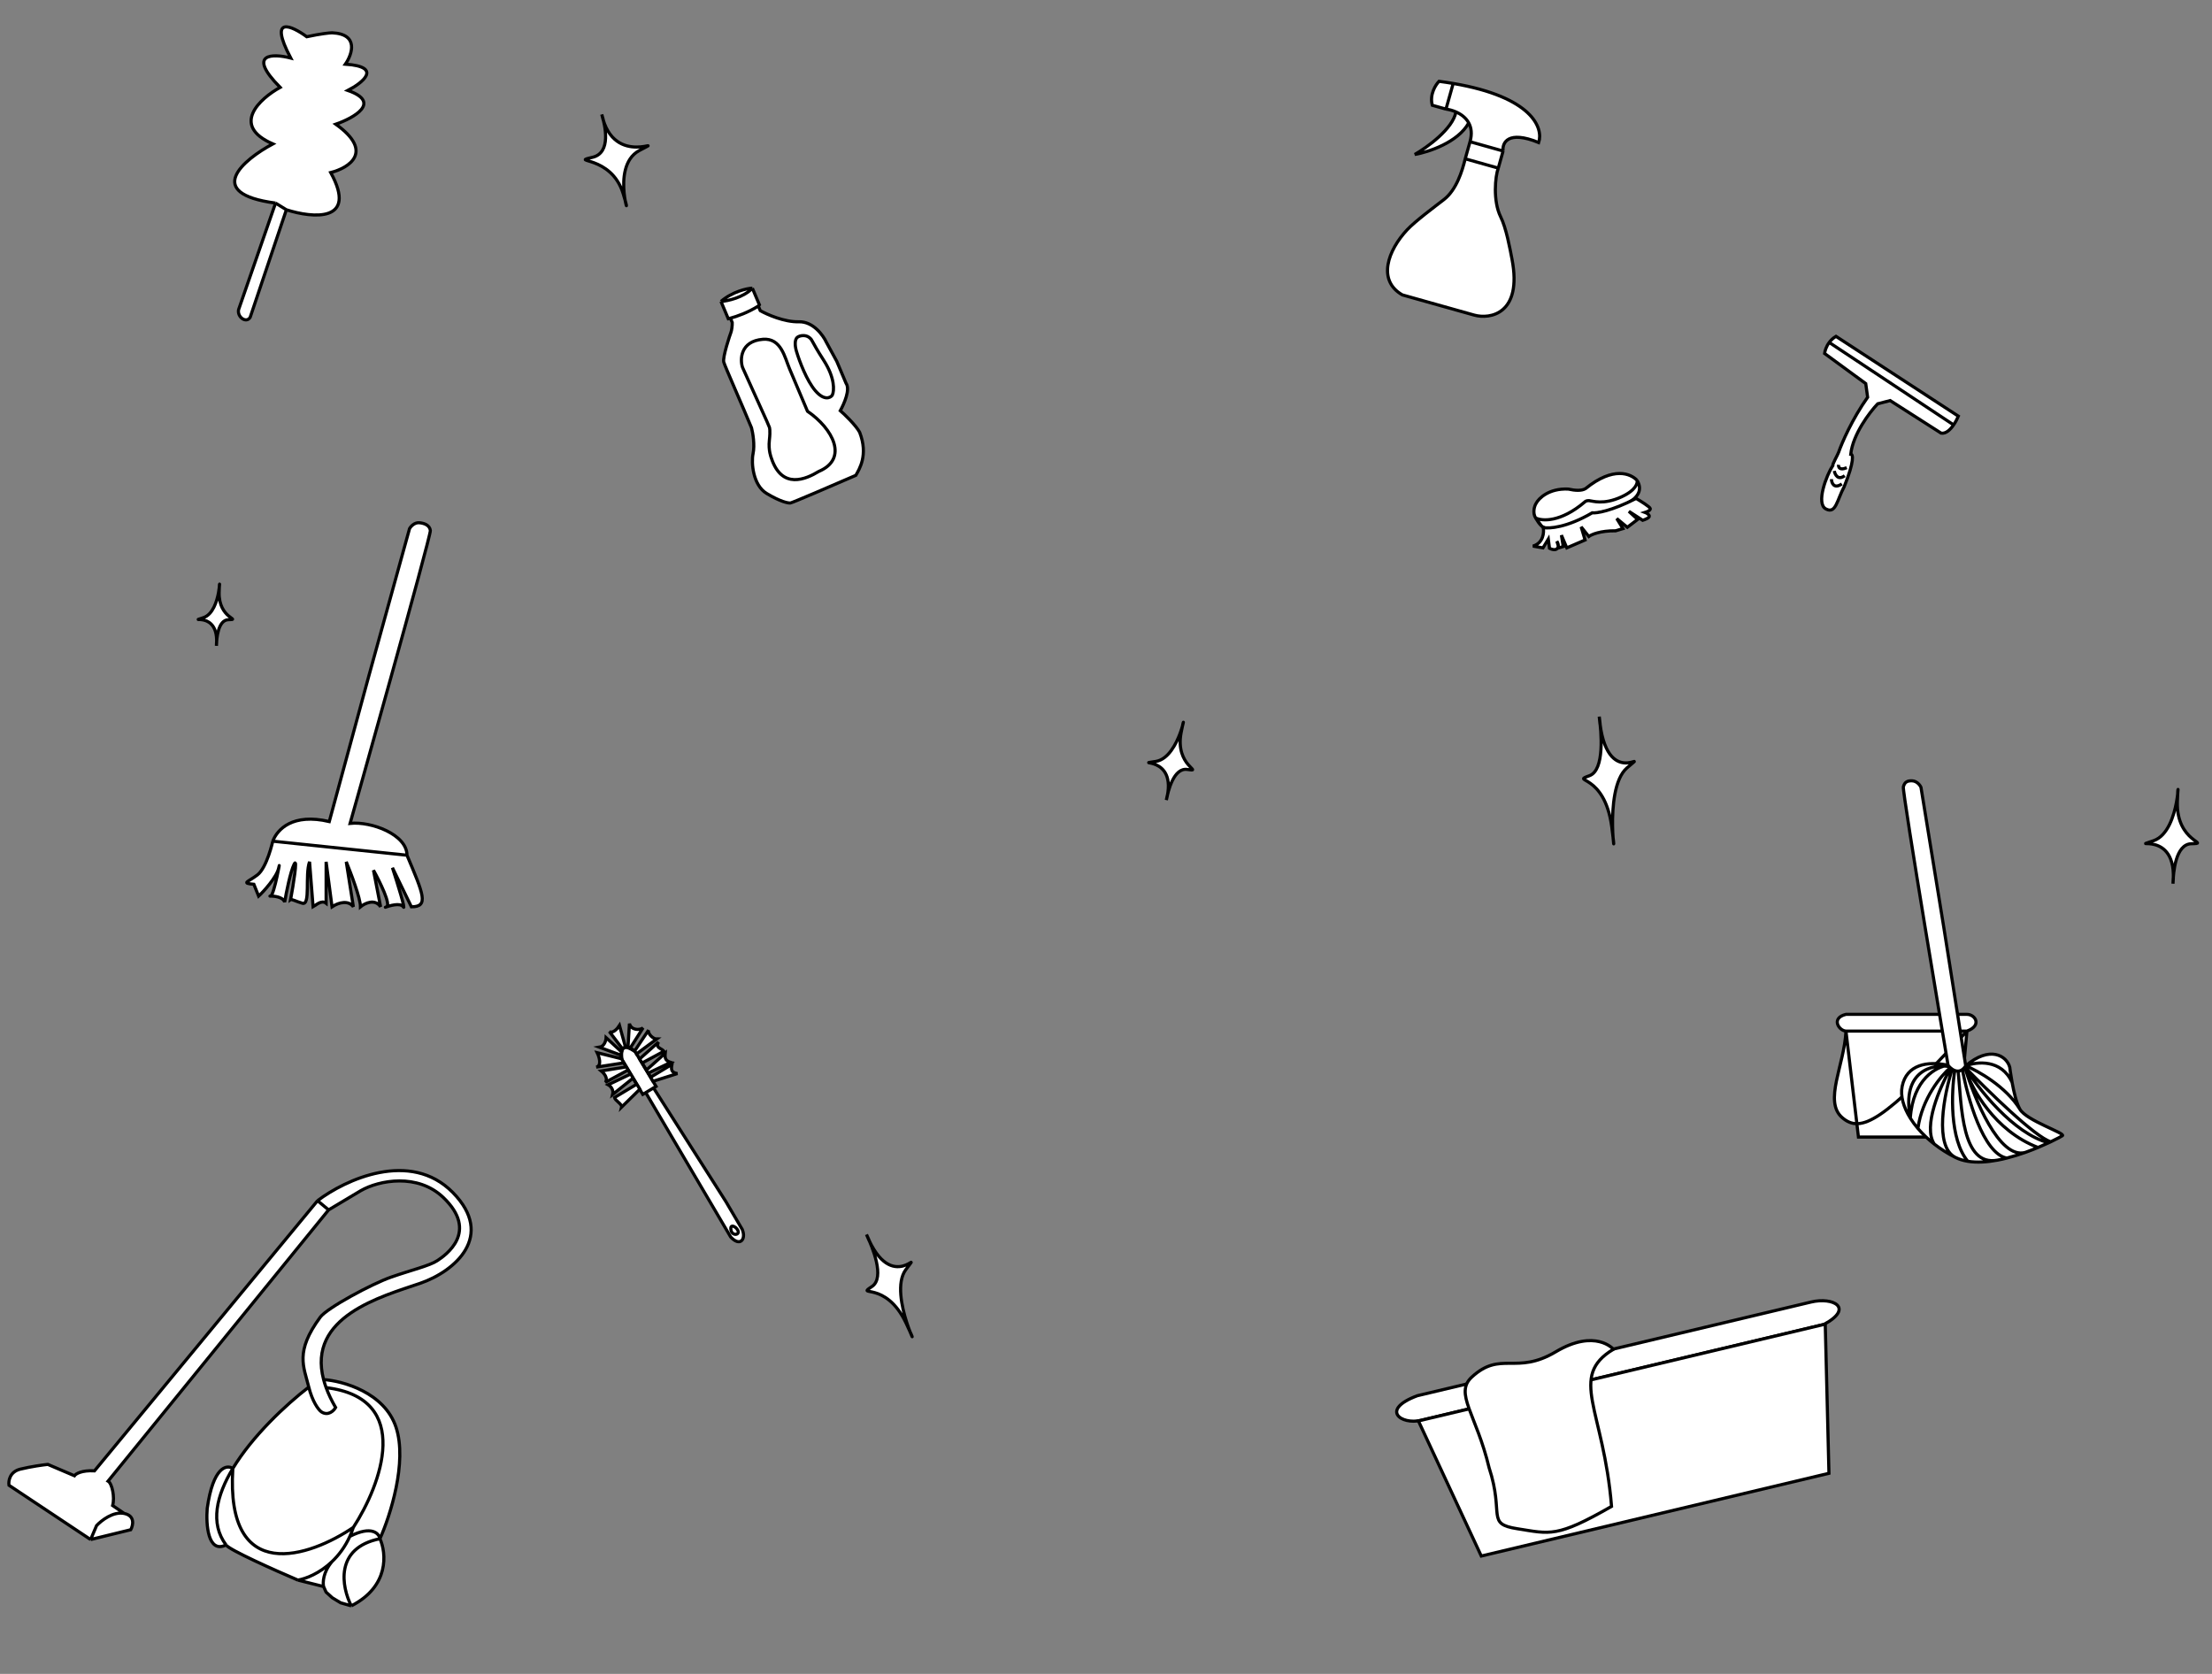 <svg width="703" height="532" viewBox="0 0 703 532" fill="none" xmlns="http://www.w3.org/2000/svg">
<rect x="0" y="0" width="703" height="532" fill="#808080" stroke="none"/>
<path d="M28.801 489.3L2.855 472.043C2.642 470.683 3.066 467.756 6.467 466.923C9.868 466.09 13.706 465.57 15.2 465.415L21.641 468.163L23.654 469.022C24.074 468.408 25.938 467.237 30.031 467.46L100.926 381.602C109.613 374.999 130.37 365.234 143.909 379.005C157.448 392.776 144.639 404.061 133.496 407.872C121.072 412.12 97.584 418.462 102.84 438.454C108.995 438.898 122.218 442.555 125.867 453.63C129.517 464.704 123.978 481.85 120.752 489.039C122.789 493.557 123.822 504.149 111.648 510.375L108.256 509.403L105.609 507.798L103.628 506.001L102.845 504.239L94.681 502.184C87.435 499.092 72.724 492.529 71.848 491.013C66.059 493.873 65.439 484.472 65.853 479.414C67.716 466.124 72.059 465.407 73.997 466.71C80.209 456.423 90.758 446.522 98.134 440.844C96.532 434.291 93.668 429.647 101.789 418.611C103.921 415.714 118.209 408.011 124.355 405.875C130.826 403.626 136.487 402.287 138.944 400.679C141.585 398.951 152.339 391.511 140.866 380.562C132.75 372.816 120.532 375.058 114.656 378.42L104.436 384.528L34.346 470.729C35.619 471.463 36.544 475.837 35.795 478.485L39.477 481.008C42.972 481.738 42.318 484.758 41.554 486.177L28.801 489.3Z" fill="white"/>
<path d="M28.801 489.3L2.855 472.043C2.642 470.683 3.066 467.756 6.467 466.923C9.868 466.09 13.706 465.57 15.2 465.415L21.641 468.163L23.654 469.022C24.074 468.408 25.938 467.237 30.031 467.46L100.926 381.602M28.801 489.3L41.554 486.177C42.318 484.758 42.972 481.738 39.477 481.008M28.801 489.3L30.69 484.872C32.163 483.28 35.982 480.278 39.477 481.008M39.477 481.008L35.795 478.485C36.544 475.837 35.619 471.463 34.346 470.729L104.436 384.528M100.926 381.602L104.436 384.528M100.926 381.602C109.613 374.999 130.37 365.234 143.909 379.005C157.448 392.776 144.639 404.061 133.496 407.872C121.072 412.12 97.584 418.462 102.84 438.454M104.436 384.528L114.656 378.42C120.532 375.058 132.75 372.816 140.866 380.562C152.339 391.511 141.585 398.951 138.944 400.679C136.487 402.287 130.826 403.626 124.355 405.875C118.209 408.011 103.921 415.714 101.789 418.611C93.668 429.647 96.532 434.291 98.134 440.844M98.134 440.844C99.213 445.258 101.175 448.136 102.24 448.782C104.357 450.066 106.07 448.355 106.663 447.338C105.37 445.126 104.376 443.022 103.647 441.023M98.134 440.844C90.758 446.522 80.209 456.423 73.997 466.71M71.848 491.013C72.724 492.529 87.435 499.092 94.681 502.184M71.848 491.013C66.654 484.125 68.819 475.283 73.997 466.71M71.848 491.013C66.059 493.873 65.439 484.472 65.853 479.414C67.716 466.124 72.059 465.407 73.997 466.71M94.681 502.184C97.208 501.76 101.565 500.064 105.499 496.33M94.681 502.184L102.845 504.239M112.298 485.432C121.039 472.009 131.546 444.335 103.647 441.023M112.298 485.432C111.967 486.438 111.594 487.389 111.186 488.289M112.298 485.432C98.541 494.789 71.622 504.146 73.997 466.71M103.647 441.023C103.328 440.146 103.06 439.29 102.84 438.454M102.84 438.454C108.995 438.898 122.218 442.555 125.867 453.63C129.517 464.704 123.978 481.85 120.752 489.039M120.752 489.039C122.789 493.557 123.822 504.149 111.648 510.375M120.752 489.039C106.182 491.959 108.612 504.479 111.648 510.375M120.752 489.039C120.446 487.322 118.104 484.769 111.186 488.289M111.648 510.375L108.256 509.403L105.609 507.798L103.628 506.001L102.845 504.239M102.845 504.239C102.547 503.002 102.662 499.688 105.499 496.33M105.499 496.33C107.642 494.296 109.659 491.657 111.186 488.289" stroke="black"/>
<path d="M370.678 254.27C370.775 253.758 370.909 253.116 371.086 252.407C373.246 239.866 359.804 243.275 367.384 241.985C372.201 241.166 374.857 234.04 375.748 230.96C376.216 229.341 376.197 228.84 375.748 230.96C375.644 231.45 375.518 232.079 375.369 232.866C373.349 243.551 382.711 245.342 377.347 244.549C373.794 244.024 371.939 248.993 371.086 252.407C370.985 252.993 370.85 253.613 370.678 254.27Z" fill="white"/>
<path d="M370.678 254.27C371.242 251.294 373.056 243.914 377.347 244.549C382.711 245.342 373.349 243.551 375.369 232.866C377.389 222.181 375.318 240.636 367.384 241.985C359.45 243.335 374.547 239.538 370.678 254.27Z" stroke="black"/>
<path d="M68.78 205.246C68.789 204.842 68.81 204.334 68.855 203.769C68.912 193.899 59.106 198.242 64.716 196.277C68.281 195.028 69.402 189.236 69.691 186.765C69.842 185.467 69.764 185.086 69.691 186.765C69.674 187.153 69.657 187.65 69.643 188.271C69.457 196.704 76.815 196.864 72.629 196.951C69.856 197.008 69.073 201.048 68.855 203.769C68.852 204.23 68.828 204.722 68.78 205.246Z" fill="white"/>
<path d="M68.78 205.246C68.833 202.898 69.28 197.02 72.629 196.951C76.815 196.864 69.457 196.704 69.643 188.271C69.829 179.839 70.588 194.22 64.716 196.277C58.844 198.334 69.862 193.48 68.78 205.246Z" stroke="black"/>
<path d="M690.601 280.845C690.616 280.228 690.65 279.452 690.721 278.588C690.856 263.514 676.02 270.194 684.504 267.166C689.896 265.241 691.617 256.389 692.065 252.614C692.301 250.63 692.185 250.049 692.065 252.614C692.038 253.206 692.01 253.966 691.986 254.915C691.665 267.795 702.779 268.004 696.455 268.156C692.266 268.257 691.063 274.431 690.721 278.588C690.715 279.292 690.676 280.043 690.601 280.845Z" fill="white"/>
<path d="M690.601 280.845C690.692 277.258 691.396 268.278 696.455 268.156C702.779 268.004 691.665 267.795 691.986 254.915C692.307 242.035 693.385 263.996 684.504 267.166C675.624 270.335 692.291 262.869 690.601 280.845Z" stroke="black"/>
<path d="M191.255 36.381C191.437 36.974 191.65 37.724 191.845 38.566C196.601 52.994 212.431 42.808 203.119 47.877C197.202 51.099 198.002 59.993 198.69 63.712C199.051 65.667 199.382 66.192 198.69 63.712C198.53 63.14 198.316 62.407 198.035 61.495C194.221 49.115 180.662 51.768 188.289 49.999C193.341 48.827 192.787 42.623 191.845 38.566C191.623 37.893 191.425 37.166 191.255 36.381Z" fill="white"/>
<path d="M191.255 36.381C192.315 39.829 194.391 48.584 188.289 49.999C180.662 51.768 194.221 49.115 198.035 61.495C201.848 73.875 193.374 53.183 203.119 47.877C212.865 42.571 195.069 53.978 191.255 36.381Z" stroke="black"/>
<path d="M275.385 392.361C275.699 393.021 276.082 393.859 276.479 394.809C284.358 410.802 293.496 395.828 287.85 403.555C284.262 408.466 287.486 418.735 289.105 422.96C289.956 425.182 290.363 425.733 289.105 422.96C288.814 422.32 288.435 421.503 287.952 420.488C281.396 406.713 271.786 412.424 277.11 408.888C280.638 406.545 278.391 399.382 276.479 394.809C276.111 394.062 275.746 393.248 275.385 392.361Z" fill="white"/>
<path d="M275.385 392.361C277.209 396.199 281.37 406.059 277.11 408.888C271.786 412.424 281.396 406.713 287.952 420.488C294.508 434.263 281.941 411.643 287.85 403.555C293.76 395.467 283.473 412.25 275.385 392.361Z" stroke="black"/>
<path d="M508.26 227.76C508.371 228.588 508.498 229.634 508.606 230.808C511.575 250.956 524.73 237.35 517.044 244.075C512.159 248.349 512.295 260.701 512.632 265.877C512.81 268.598 513.043 269.336 512.632 265.877C512.538 265.079 512.408 264.057 512.236 262.783C509.901 245.503 498.974 248.742 505.136 246.537C509.218 245.077 509.126 236.461 508.606 230.808C508.467 229.867 508.351 228.853 508.26 227.76Z" fill="white"/>
<path d="M508.26 227.76C508.908 232.574 510.066 244.773 505.136 246.537C498.974 248.742 509.901 245.503 512.236 262.783C514.572 280.064 508.999 251.114 517.044 244.075C525.089 237.036 510.301 252.271 508.26 227.76Z" stroke="black"/>
<path d="M450.453 443.584C438.504 448.047 445.3 452.908 451.622 451.404L579.675 420.933C589.343 415.687 582.616 412.134 575.559 413.814L513.006 428.699L450.453 443.584Z" fill="white" stroke="black"/>
<path d="M470.767 494.537L450.791 451.601L580.087 420.834L581.261 468.244L470.767 494.537Z" fill="white" stroke="black"/>
<path d="M473.258 466.5C469.211 449.494 462.113 442.855 467.747 437.668C476.973 429.174 481.805 437.146 494.428 429.636C507.05 422.127 512.765 428.817 512.765 428.817C498.309 437.541 509.674 447.899 512.167 478.761C494.665 488.812 492.65 487.492 482.282 485.872C472.133 484.286 478.183 481.524 473.258 466.5Z" fill="white" stroke="black"/>
<path d="M75.825 98.424C75.353 100.823 78.301 102.857 79.509 100.842L91.011 66.665C99.342 69.358 113.825 70.763 105.11 54.841C110.805 53.403 119.099 48.316 106.717 39.476C112.489 37.472 121.338 32.521 110.555 28.747C115.265 26.299 121.701 21.202 109.764 20.398C111.943 17.236 114.149 10.814 105.54 10.423C104.725 10.439 101.973 10.712 97.481 11.675C92.767 8.194 85.15 4.674 92.393 18.445C86.76 16.994 78.201 16.828 89.034 27.77C82.62 31.314 73.176 39.867 86.712 45.739C77.374 50.732 64.473 61.484 87.574 64.541L75.825 98.424Z" fill="white"/>
<path d="M91.011 66.665L79.509 100.842C78.301 102.857 75.353 100.823 75.825 98.424L87.574 64.541M91.011 66.665C99.342 69.358 113.825 70.763 105.11 54.841C110.805 53.403 119.099 48.316 106.717 39.476C112.489 37.472 121.338 32.521 110.555 28.747C115.265 26.299 121.701 21.202 109.764 20.398C111.943 17.236 114.149 10.814 105.54 10.423C104.725 10.439 101.973 10.712 97.481 11.675C92.767 8.194 85.15 4.674 92.393 18.445C86.76 16.994 78.201 16.828 89.034 27.77C82.62 31.314 73.176 39.867 86.712 45.739C77.374 50.732 64.473 61.484 87.574 64.541M91.011 66.665L87.574 64.541" stroke="black"/>
<path d="M201.996 336.812C200.49 334.553 198.232 336.059 200.022 338.406L226.94 384.162L227.731 385.506L228.522 386.851L229.392 388.33L230.153 389.624L230.89 390.876L231.626 392.128L232.22 393.137C232.536 393.471 232.839 393.744 233.126 393.961C233.674 394.374 234.166 394.585 234.589 394.635C235.235 394.711 235.723 394.413 236.009 393.887C236.143 393.64 236.232 393.343 236.273 393.012C236.353 392.359 236.273 391.762 235.912 390.764L235.15 389.469L234.389 388.175L232.866 385.586L231.937 384.007L231.343 382.998L230.691 381.888L201.996 336.812Z" fill="white" stroke="black"/>
<path d="M208.503 345.275L204.282 347.813L197.687 336.847C196.764 330.814 200.488 333.259 201.908 334.309L208.503 345.275Z" fill="white" stroke="black"/>
<path d="M207.546 343.656L215.289 341.197C213.561 340.875 213.166 340.247 213.544 338.294L206.77 342.366L205.995 341.075L213.157 337.649C211.616 337.155 211.235 336.511 211.411 334.745L205.413 340.108L204.056 337.85L211.024 334.1C210.098 333.047 208.247 333.134 209.278 331.197L203.28 336.559L204.056 337.85L205.413 340.108L205.995 341.075L206.77 342.366L207.546 343.656Z" fill="white"/>
<path d="M202.31 334.946L208.697 330.229C207.686 330.252 205.804 328.631 206.113 327.391L201.729 333.979L200.308 333.076L204.369 326.683C203.251 327.501 200.613 327.447 200.044 325.331L199.598 332.625L200.308 333.076L201.729 333.979L202.31 334.946Z" fill="white"/>
<path d="M196.881 325.914L198.759 332.69L197.791 333.272L193.655 327.853C194.792 328.575 196.28 326.861 196.881 325.914Z" fill="white"/>
<path d="M197.533 334.305L192.624 329.79C192.582 330.694 192.097 332.566 190.497 332.826L197.276 335.338L197.535 336.499L189.788 334.569C190.456 335.924 191.328 338.738 189.469 339.152L198.311 337.79L199.086 339.08L191.084 340.377C191.923 341.044 193.358 342.699 192.378 343.991L199.668 340.048L200.444 341.338L193.282 344.765C193.928 345.109 195.116 346.209 194.704 347.862L201.219 342.628L202.383 344.564L195.286 348.83C195.483 349.784 197.779 350.928 197.548 351.862L203.352 346.177L202.383 344.564L201.219 342.628L200.444 341.338L199.668 340.048L199.086 339.08L198.311 337.79L197.535 336.499L197.276 335.338L197.533 334.305Z" fill="white"/>
<path d="M206.77 342.366L213.544 338.294C213.166 340.247 213.561 340.875 215.289 341.197L207.546 343.656L206.77 342.366ZM206.77 342.366L205.995 341.075M205.995 341.075L213.157 337.649C211.616 337.155 211.235 336.511 211.411 334.745L205.413 340.108M205.995 341.075L205.413 340.108M205.413 340.108L204.056 337.85M204.056 337.85L211.024 334.1C210.098 333.047 208.247 333.134 209.278 331.197L203.28 336.559L204.056 337.85ZM201.729 333.979L206.113 327.391C205.804 328.631 207.686 330.252 208.697 330.229L202.31 334.946L201.729 333.979ZM201.729 333.979L200.308 333.076M200.308 333.076L204.369 326.683C203.251 327.501 200.613 327.447 200.044 325.331L199.598 332.625L200.308 333.076ZM197.276 335.338L190.497 332.826C192.097 332.566 192.582 330.694 192.624 329.79L197.533 334.305L197.276 335.338ZM197.276 335.338L197.535 336.499M197.535 336.499L189.788 334.569C190.456 335.924 191.328 338.738 189.469 339.152L198.311 337.79M197.535 336.499L198.311 337.79M198.311 337.79L199.086 339.08M199.086 339.08L191.084 340.377C191.923 341.044 193.358 342.699 192.378 343.991L199.668 340.048M199.086 339.08L199.668 340.048M199.668 340.048L200.444 341.338M200.444 341.338L193.282 344.765C193.928 345.109 195.116 346.209 194.704 347.862L201.219 342.628M200.444 341.338L201.219 342.628M201.219 342.628L202.383 344.564M202.383 344.564L195.286 348.83C195.483 349.784 197.779 350.928 197.548 351.862C199.814 349.641 201.085 348.397 203.352 346.177L202.383 344.564ZM198.759 332.69L196.881 325.914C196.28 326.861 194.792 328.575 193.655 327.853L197.791 333.272L198.759 332.69Z" stroke="black"/>
<path d="M233.796 390.13C233.158 389.652 231.968 389.149 232.313 390.959C232.743 393.221 236.183 392.41 233.796 390.13Z" fill="white" stroke="black"/>
<path d="M477.7 47.99L476.172 53.425C475.184 56.014 474.437 63.884 476.911 68.88C478.706 72.506 479.84 78.784 480.536 82.409C483.867 99.766 473.586 101.568 468.514 100.142L445.687 93.725C437.602 89.107 441.117 79.539 447.201 73.039C449.809 70.254 455.956 65.713 458.896 63.425C462.899 60.31 464.699 54.37 465.665 50.471L467.193 45.036C467.898 42.528 467.606 40.567 466.781 39.057C463.356 45.287 453.922 48.343 449.632 49.092C453.594 46.818 461.756 40.928 462.717 35.568C461.598 35.077 460.467 34.795 459.549 34.678L455.201 33.456C454.276 30.068 456.241 26.971 457.339 25.847C458.912 26.053 460.411 26.28 461.841 26.524C487.015 30.828 490.556 40.684 489.011 45.305C479.191 41.294 477.379 45.424 477.7 47.99Z" fill="white"/>
<path d="M467.193 45.036L477.7 47.99M467.193 45.036L465.665 50.471M467.193 45.036C467.898 42.528 467.606 40.567 466.781 39.057M477.7 47.99L476.172 53.425M477.7 47.99C477.379 45.424 479.191 41.294 489.011 45.305C490.556 40.684 487.015 30.828 461.841 26.524M476.172 53.425L465.665 50.471M476.172 53.425C475.184 56.014 474.437 63.884 476.911 68.88C478.706 72.506 479.84 78.784 480.536 82.409C483.867 99.766 473.586 101.568 468.514 100.142L445.687 93.725C437.602 89.107 441.117 79.539 447.201 73.039C449.809 70.254 455.956 65.713 458.896 63.425C462.899 60.31 464.699 54.37 465.665 50.471M459.549 34.678L455.201 33.456C454.276 30.068 456.241 26.971 457.339 25.847C458.912 26.053 460.411 26.28 461.841 26.524M459.549 34.678L461.841 26.524M459.549 34.678C460.467 34.795 461.598 35.077 462.717 35.568M466.781 39.057C463.356 45.287 453.922 48.343 449.632 49.092C453.594 46.818 461.756 40.928 462.717 35.568M466.781 39.057C465.869 37.384 464.304 36.265 462.717 35.568" stroke="black"/>
<path d="M520.263 152.648C524.201 159.038 512.596 162.399 506.302 163.281C498.532 167.351 494.258 168.315 492.11 168.108C491.063 168.007 490.562 167.68 490.092 167.293C490.009 167.228 489.928 167.16 489.85 167.088C489.193 166.491 488.679 165.658 488.03 164.606C487.045 163.008 487.603 160.947 488.166 160.02C489.017 158.376 492.255 155.156 498.393 155.433C500.557 155.918 502.617 156.057 503.901 155.292C512.83 148.065 518.298 150.587 520.263 152.648Z" fill="white"/>
<path d="M520.263 152.648C524.201 159.038 512.596 162.399 506.302 163.281C498.532 167.351 494.258 168.315 492.11 168.108M520.263 152.648C518.298 150.587 512.83 148.065 503.901 155.292C502.617 156.057 500.557 155.918 498.393 155.433C492.255 155.156 489.017 158.376 488.166 160.02C487.603 160.947 487.045 163.008 488.03 164.606M520.263 152.648C520.527 153.53 519.904 155.82 515.29 157.929C509.522 160.565 506.079 159.182 505.049 159.113C504.225 159.057 503.78 159.368 503.661 159.53C495.944 166.09 490.025 165.647 488.03 164.606M488.03 164.606C489.251 166.587 489.996 167.79 492.11 168.108M488.03 164.606L489.85 167.088C490.406 167.561 490.883 167.989 492.11 168.108" stroke="black"/>
<path d="M487.191 173.568C490.523 172.566 490.76 169.213 490.462 167.662C492.303 168.061 497.991 167.685 506.019 162.987C507.38 163.147 512.078 162.456 519.977 158.414C521.405 159.247 524.302 161.053 524.469 161.609C524.636 162.164 523.443 162.674 522.826 162.86C523.204 162.998 524.002 163.415 524.169 163.971C524.336 164.527 522.836 165.129 522.064 165.361L517.677 162.514L520.467 165.083L517.182 167.585L513.824 164.807L515.794 168.002L513.48 168.698C508.619 168.643 505.762 169.881 504.941 170.506L502.509 167.45L503.761 171.618L497.953 174.121L496.238 170.092L496.819 173.704L495.431 174.121L495.242 173.495C495.225 173.757 495.145 174.021 494.968 174.26C494.394 175.039 493.047 174.585 492.445 174.261L492.073 171.343L490.385 174.123L487.191 173.568Z" fill="white"/>
<path d="M490.462 167.662C490.76 169.213 490.523 172.566 487.191 173.568L490.385 174.123L492.073 171.343L492.445 174.261C493.047 174.585 494.394 175.039 494.968 174.26C495.541 173.482 495.098 172.454 494.804 172.037L495.431 174.121L496.819 173.704L496.238 170.092L497.953 174.121L503.761 171.618L502.509 167.45L504.941 170.506C505.762 169.881 508.619 168.643 513.48 168.698L515.794 168.002L513.824 164.807L517.182 167.585L520.467 165.083L517.677 162.514L522.064 165.361C522.836 165.129 524.336 164.527 524.169 163.971C524.002 163.415 523.204 162.998 522.826 162.86C523.443 162.674 524.636 162.164 524.469 161.609C524.302 161.053 521.405 159.247 519.977 158.414C512.078 162.456 507.38 163.147 506.019 162.987C497.991 167.685 492.303 168.061 490.462 167.662Z" stroke="black"/>
<path d="M229.134 95.805C232.809 92.662 237.458 91.627 239.111 91.592L240.358 94.547L241.339 96.869L241.003 97.259L241.627 98.736C243.815 99.968 249.327 102.399 253.875 102.269C258.422 102.139 261.602 106.55 262.624 108.771L265.935 114.834L268.876 121.799C270.312 123.779 268.233 128.372 267.058 130.526C268.23 131.523 272.012 135.149 273.205 137.381C276.023 144.647 273.078 149.124 271.985 151.077C264.868 154.166 251.763 159.816 251.182 159.862C250.456 159.92 248.011 159.461 243.647 156.827C239.283 154.193 238.725 147.067 239.327 144.226C239.928 141.386 239.255 137.542 238.843 135.974C236.181 129.472 230.349 116.333 230.019 115.079C229.608 113.512 232.02 106.334 232.296 105.662C232.542 105.06 232.756 103.395 232.712 102.501L232.13 101.124C231.873 101.193 231.645 101.249 231.451 101.293L229.134 95.805Z" fill="white"/>
<path d="M229.134 95.805C231.17 95.691 236.356 94.546 239.111 91.592M229.134 95.805C232.809 92.662 237.458 91.627 239.111 91.592M229.134 95.805L231.451 101.293C231.645 101.249 231.873 101.193 232.13 101.124M239.111 91.592L240.358 94.547L241.339 96.869L241.003 97.259M241.003 97.259C237.801 99.315 234.102 100.596 232.13 101.124M241.003 97.259L241.627 98.736C243.815 99.968 249.327 102.399 253.875 102.269C258.422 102.139 261.602 106.55 262.624 108.771L265.935 114.834L268.876 121.799C270.312 123.779 268.233 128.372 267.058 130.526C268.23 131.523 272.012 135.149 273.205 137.381C276.023 144.647 273.078 149.124 271.985 151.077C264.868 154.166 251.763 159.816 251.182 159.862C250.456 159.92 248.011 159.461 243.647 156.827C239.283 154.193 238.725 147.067 239.327 144.226C239.928 141.386 239.255 137.542 238.843 135.974C236.181 129.472 230.349 116.333 230.019 115.079C229.608 113.512 232.02 106.334 232.296 105.662C232.542 105.06 232.756 103.395 232.712 102.501L232.13 101.124M253.446 107.176C254.206 106.606 256.082 106.311 257.254 107.308C258.425 108.306 257.432 107.731 261.825 114.58C265.34 120.06 265.211 124.176 264.495 125.639C263.853 126.49 261.882 127.389 259.124 124.177C256.367 120.964 254.045 114.715 253.229 111.993C252.76 110.616 252.306 108.03 253.446 107.176ZM243.726 133.913L235.992 116.785C235.153 114.403 235.208 108.411 242.467 107.833C248.275 107.37 249.408 113.606 250.923 117.194L256.627 130.703C264.719 136.239 269.757 145.801 260.205 149.835C256.226 152.261 248.461 155.788 245.121 145.51C245.121 145.51 244.141 143.188 244.513 139.922C244.884 136.656 244.528 135.812 244.528 135.812L243.726 133.913Z" stroke="black"/>
<path d="M586.669 322.381H625.118C627.762 322.381 630 325.926 625.118 327.699L622.066 361.381H590.636L590.135 357.132C588.344 357.134 586.866 356.409 585.448 355.176C579.504 350.008 586.192 338.43 586.669 327.699C584.431 327.601 581.786 323.563 586.669 322.381Z" fill="white"/>
<path d="M625.118 327.699C630 325.926 627.762 322.381 625.118 322.381H586.669C581.786 323.563 584.431 327.601 586.669 327.699M625.118 327.699L622.066 361.381H590.636L586.669 327.699M625.118 327.699C598.399 356.594 591.392 360.344 585.448 355.176C579.504 350.008 586.192 338.43 586.669 327.699M625.118 327.699H586.669" stroke="black"/>
<path d="M604.911 250.072C604.496 251.659 619.119 338.557 619.119 338.557C612.623 337.146 605.912 338.288 604.521 345.285C603.924 348.29 604.916 351.849 607.12 355.372C607.81 356.475 608.619 357.574 609.535 358.651C611.011 360.388 612.766 362.069 614.751 363.618C616.754 365.181 618.991 366.61 621.412 367.827C621.421 367.831 621.43 367.836 621.439 367.84C622.645 368.445 623.978 368.846 625.397 369.079C628.304 369.556 631.573 369.329 634.859 368.709C635.837 368.525 636.816 368.306 637.787 368.06C639.806 367.549 641.792 366.923 643.661 366.257C645.091 365.747 646.453 365.213 647.71 364.689C648.944 364.174 650.077 363.668 651.074 363.201C651.313 363.09 651.544 362.98 651.767 362.874C653.845 361.879 655.207 361.12 655.464 360.943C656.579 360.179 643.989 356.169 641.927 352.501C640.842 350.57 640.012 346.983 639.469 344.019C638.981 341.355 638.725 339.194 638.725 339.194C637.753 335.561 632.411 332.187 624.724 338.739L617.788 294.902L610.516 250.254C610.179 249.443 609.128 248.209 607.676 248.161C606.224 248.114 605.326 248.485 604.911 250.072Z" fill="white"/>
<path d="M624.724 338.739C632.411 332.187 637.753 335.561 638.725 339.194C638.725 339.194 638.981 341.355 639.469 344.019M624.724 338.739L617.788 294.902L610.516 250.254C610.179 249.443 609.128 248.209 607.676 248.161C606.224 248.114 605.326 248.485 604.911 250.072C604.496 251.659 619.119 338.557 619.119 338.557M624.724 338.739C624.634 338.88 624.543 339.01 624.451 339.13M624.724 338.739C628.617 340.333 637.509 345.316 641.927 352.501M624.724 338.739C628.223 337.386 636.07 336.547 639.469 344.019M619.119 338.557C612.623 337.146 605.912 338.288 604.521 345.285C603.924 348.29 604.916 351.849 607.12 355.372M619.119 338.557C615.469 338.972 607.957 342.916 607.12 355.372M619.119 338.557C619.22 338.69 619.335 338.829 619.463 338.968M621.439 367.84C614.572 364.416 617.896 347.72 620.416 339.8M621.439 367.84C622.645 368.445 623.978 368.846 625.397 369.079M621.439 367.84C619.007 366.62 616.761 365.187 614.751 363.618M641.927 352.501C643.989 356.169 656.579 360.179 655.464 360.943C655.207 361.12 653.845 361.879 651.767 362.874M641.927 352.501C640.842 350.57 640.012 346.983 639.469 344.019M624.685 339.938C626.616 346 633.924 359.437 647.71 364.689M647.71 364.689C648.944 364.174 650.077 363.668 651.074 363.201M647.71 364.689C646.453 365.213 645.091 365.747 643.661 366.257M622.33 340.42C623.416 351.728 623.42 370.866 634.859 368.709M622.33 340.42C621.958 340.44 621.593 340.369 621.246 340.238M622.33 340.42C622.778 340.397 623.237 340.243 623.687 339.906M634.859 368.709C631.573 369.329 628.304 369.556 625.397 369.079M634.859 368.709C635.837 368.525 636.816 368.306 637.787 368.06M620.416 339.8C620.203 339.655 620.004 339.494 619.821 339.327M620.416 339.8C620.675 339.976 620.954 340.128 621.246 340.238M607.12 355.372C607.81 356.475 608.619 357.574 609.535 358.651M607.12 355.372C604.265 340.235 614.159 338.129 619.463 338.968M619.821 339.327C616.937 341.785 610.841 349.091 609.535 358.651M619.821 339.327C619.693 339.209 619.573 339.089 619.463 338.968M609.535 358.651C611.011 360.388 612.766 362.069 614.751 363.618M621.246 340.238C620.18 346.941 619.518 362.094 625.397 369.079M623.687 339.906C625.256 348.715 630.272 366.678 637.787 368.06M623.687 339.906C623.946 339.712 624.202 339.456 624.451 339.13M637.787 368.06C639.806 367.549 641.792 366.923 643.661 366.257M624.451 339.13C628.655 345.935 639.865 360.277 651.074 363.201M624.451 339.13C631.515 346.462 646.87 361.474 651.767 362.874M624.451 339.13C627.43 349.16 635.443 368.627 643.661 366.257M651.074 363.201C651.313 363.09 651.544 362.98 651.767 362.874M619.807 339.78C616.567 345.407 611.019 358.052 614.751 363.618" stroke="black"/>
<path d="M622.387 132.265L583.491 106.896C582.583 107.431 581.882 108.12 581.349 108.839C580.373 110.155 579.962 111.572 579.875 112.337L592.954 121.911L593.554 126.256C588.597 133.26 585.34 140.833 584.332 143.745C584.029 144.618 582.316 147.534 582.506 147.926C580.423 151.115 577.075 160.034 580.273 161.745C583.471 163.455 583.79 158.977 586.112 154.667C589.466 146.382 588.895 144.324 588.191 144.33C588.878 138.009 594.179 131.036 596.743 128.339L600.712 127.308L616.906 137.661C618.403 137.921 619.821 136.575 620.881 135.039C621.548 134.071 622.074 133.028 622.387 132.265Z" fill="white"/>
<path d="M581.349 108.839C580.373 110.155 579.962 111.572 579.875 112.337L592.954 121.911L593.554 126.256C588.597 133.26 585.34 140.833 584.332 143.745C584.029 144.618 582.316 147.534 582.506 147.926C580.423 151.115 577.075 160.034 580.273 161.745C583.471 163.455 583.79 158.977 586.112 154.667C589.466 146.382 588.895 144.324 588.191 144.33C588.878 138.009 594.179 131.036 596.743 128.339L600.712 127.308L616.906 137.661C618.403 137.921 619.821 136.575 620.881 135.039M581.349 108.839C581.882 108.12 582.583 107.431 583.491 106.896L622.387 132.265C622.074 133.028 621.548 134.071 620.881 135.039M581.349 108.839L620.881 135.039M584.307 147.723C584.231 148.448 584.648 149.646 586.926 148.63M582.958 149.662C583.176 150.841 584.143 152.796 586.266 151.185M582.05 152.281C582.103 153.503 582.838 155.518 585.358 153.804" stroke="black"/>
<path d="M130.743 288.202C136.389 288.202 134.548 284.166 129.343 271.806L86.693 267.344C86.693 267.344 84.826 275.782 81.791 278.079C78.757 280.377 76.546 280.67 80.686 281.046L82.192 284.81C83.572 283.555 87.988 278.793 88.59 275.782C89.324 272.11 87.193 284.192 86.04 284.787C86.932 284.783 89.899 284.979 90.472 286.697C90.974 283.686 92.278 277.061 93.483 274.653C94.687 272.244 93.232 281.176 92.353 285.944C92.73 285.693 94.01 286.471 96.117 287.073C98.752 287.826 96.87 278.04 98.376 273.9L99.504 288.202C100.257 287.826 102.139 285.869 103.645 287.073L103.645 273.9L105.526 288.202C107.785 286.697 110.796 286.094 112.301 288.202L110.043 273.9C111.548 277.538 114.559 285.492 114.559 288.202C115.939 287.073 119.151 285.492 120.958 288.202L118.699 276.579C120.707 280.202 124.345 287.6 122.839 288.202L122.753 288.236L122.752 288.237C122.734 288.244 122.717 288.25 122.701 288.257L122.7 288.257C123.638 287.925 127.248 286.787 128.147 288.202C129.104 289.707 126.262 280.549 124.721 275.782L130.743 288.202Z" fill="white"/>
<path d="M111.265 261.684C111.265 261.684 136.987 170.359 136.769 168.607C136.551 166.856 134.75 166.266 133.279 166.138C131.808 166.01 130.593 167.204 130.151 168.032L117.177 214.984L104.647 261.109C93.031 258.366 88.132 263.571 86.693 267.344L129.343 271.806C129.343 265.243 117.995 260.97 111.265 261.684Z" fill="white"/>
<path d="M129.343 271.806C129.343 265.243 117.995 260.97 111.265 261.684C111.265 261.684 136.987 170.359 136.769 168.607C136.551 166.856 134.75 166.266 133.279 166.138C131.808 166.01 130.593 167.204 130.151 168.032L117.177 214.984L104.647 261.109C93.031 258.366 88.132 263.571 86.693 267.344M129.343 271.806C134.548 284.166 136.389 288.202 130.743 288.202L124.721 275.782C126.262 280.549 129.104 289.707 128.147 288.202M129.343 271.806L86.693 267.344M86.693 267.344C86.693 267.344 84.826 275.782 81.791 278.079C78.757 280.377 76.546 280.67 80.686 281.046L82.192 284.81C83.572 283.555 87.988 278.793 88.59 275.782C89.324 272.11 87.193 284.192 86.04 284.787M122.839 288.202C124.345 287.6 120.707 280.202 118.699 276.579L120.958 288.202C119.151 285.492 115.939 287.073 114.559 288.202C114.559 285.492 111.548 277.538 110.043 273.9L112.301 288.202C110.796 286.094 107.785 286.697 105.526 288.202L103.645 273.9L103.645 287.073C102.139 285.869 100.257 287.826 99.504 288.202L98.376 273.9C96.87 278.04 98.752 287.826 96.117 287.073C94.01 286.471 92.73 285.693 92.353 285.944C93.232 281.176 94.687 272.244 93.483 274.653C92.278 277.061 90.974 283.686 90.472 286.697C89.899 284.979 86.932 284.783 86.04 284.787M122.839 288.202C122.809 288.214 122.78 288.226 122.753 288.236M122.839 288.202L122.753 288.236M128.147 288.202C127.248 286.787 123.638 287.925 122.7 288.257M128.147 288.202C127.248 286.788 123.641 287.924 122.701 288.257M86.04 284.787C85.76 284.789 85.685 284.81 85.955 284.81C85.983 284.81 86.011 284.802 86.04 284.787ZM122.7 288.257L122.701 288.257M122.7 288.257C122.425 288.355 122.38 288.383 122.701 288.257M122.753 288.236L122.752 288.237C122.734 288.244 122.717 288.25 122.701 288.257" stroke="black"/>
</svg>

